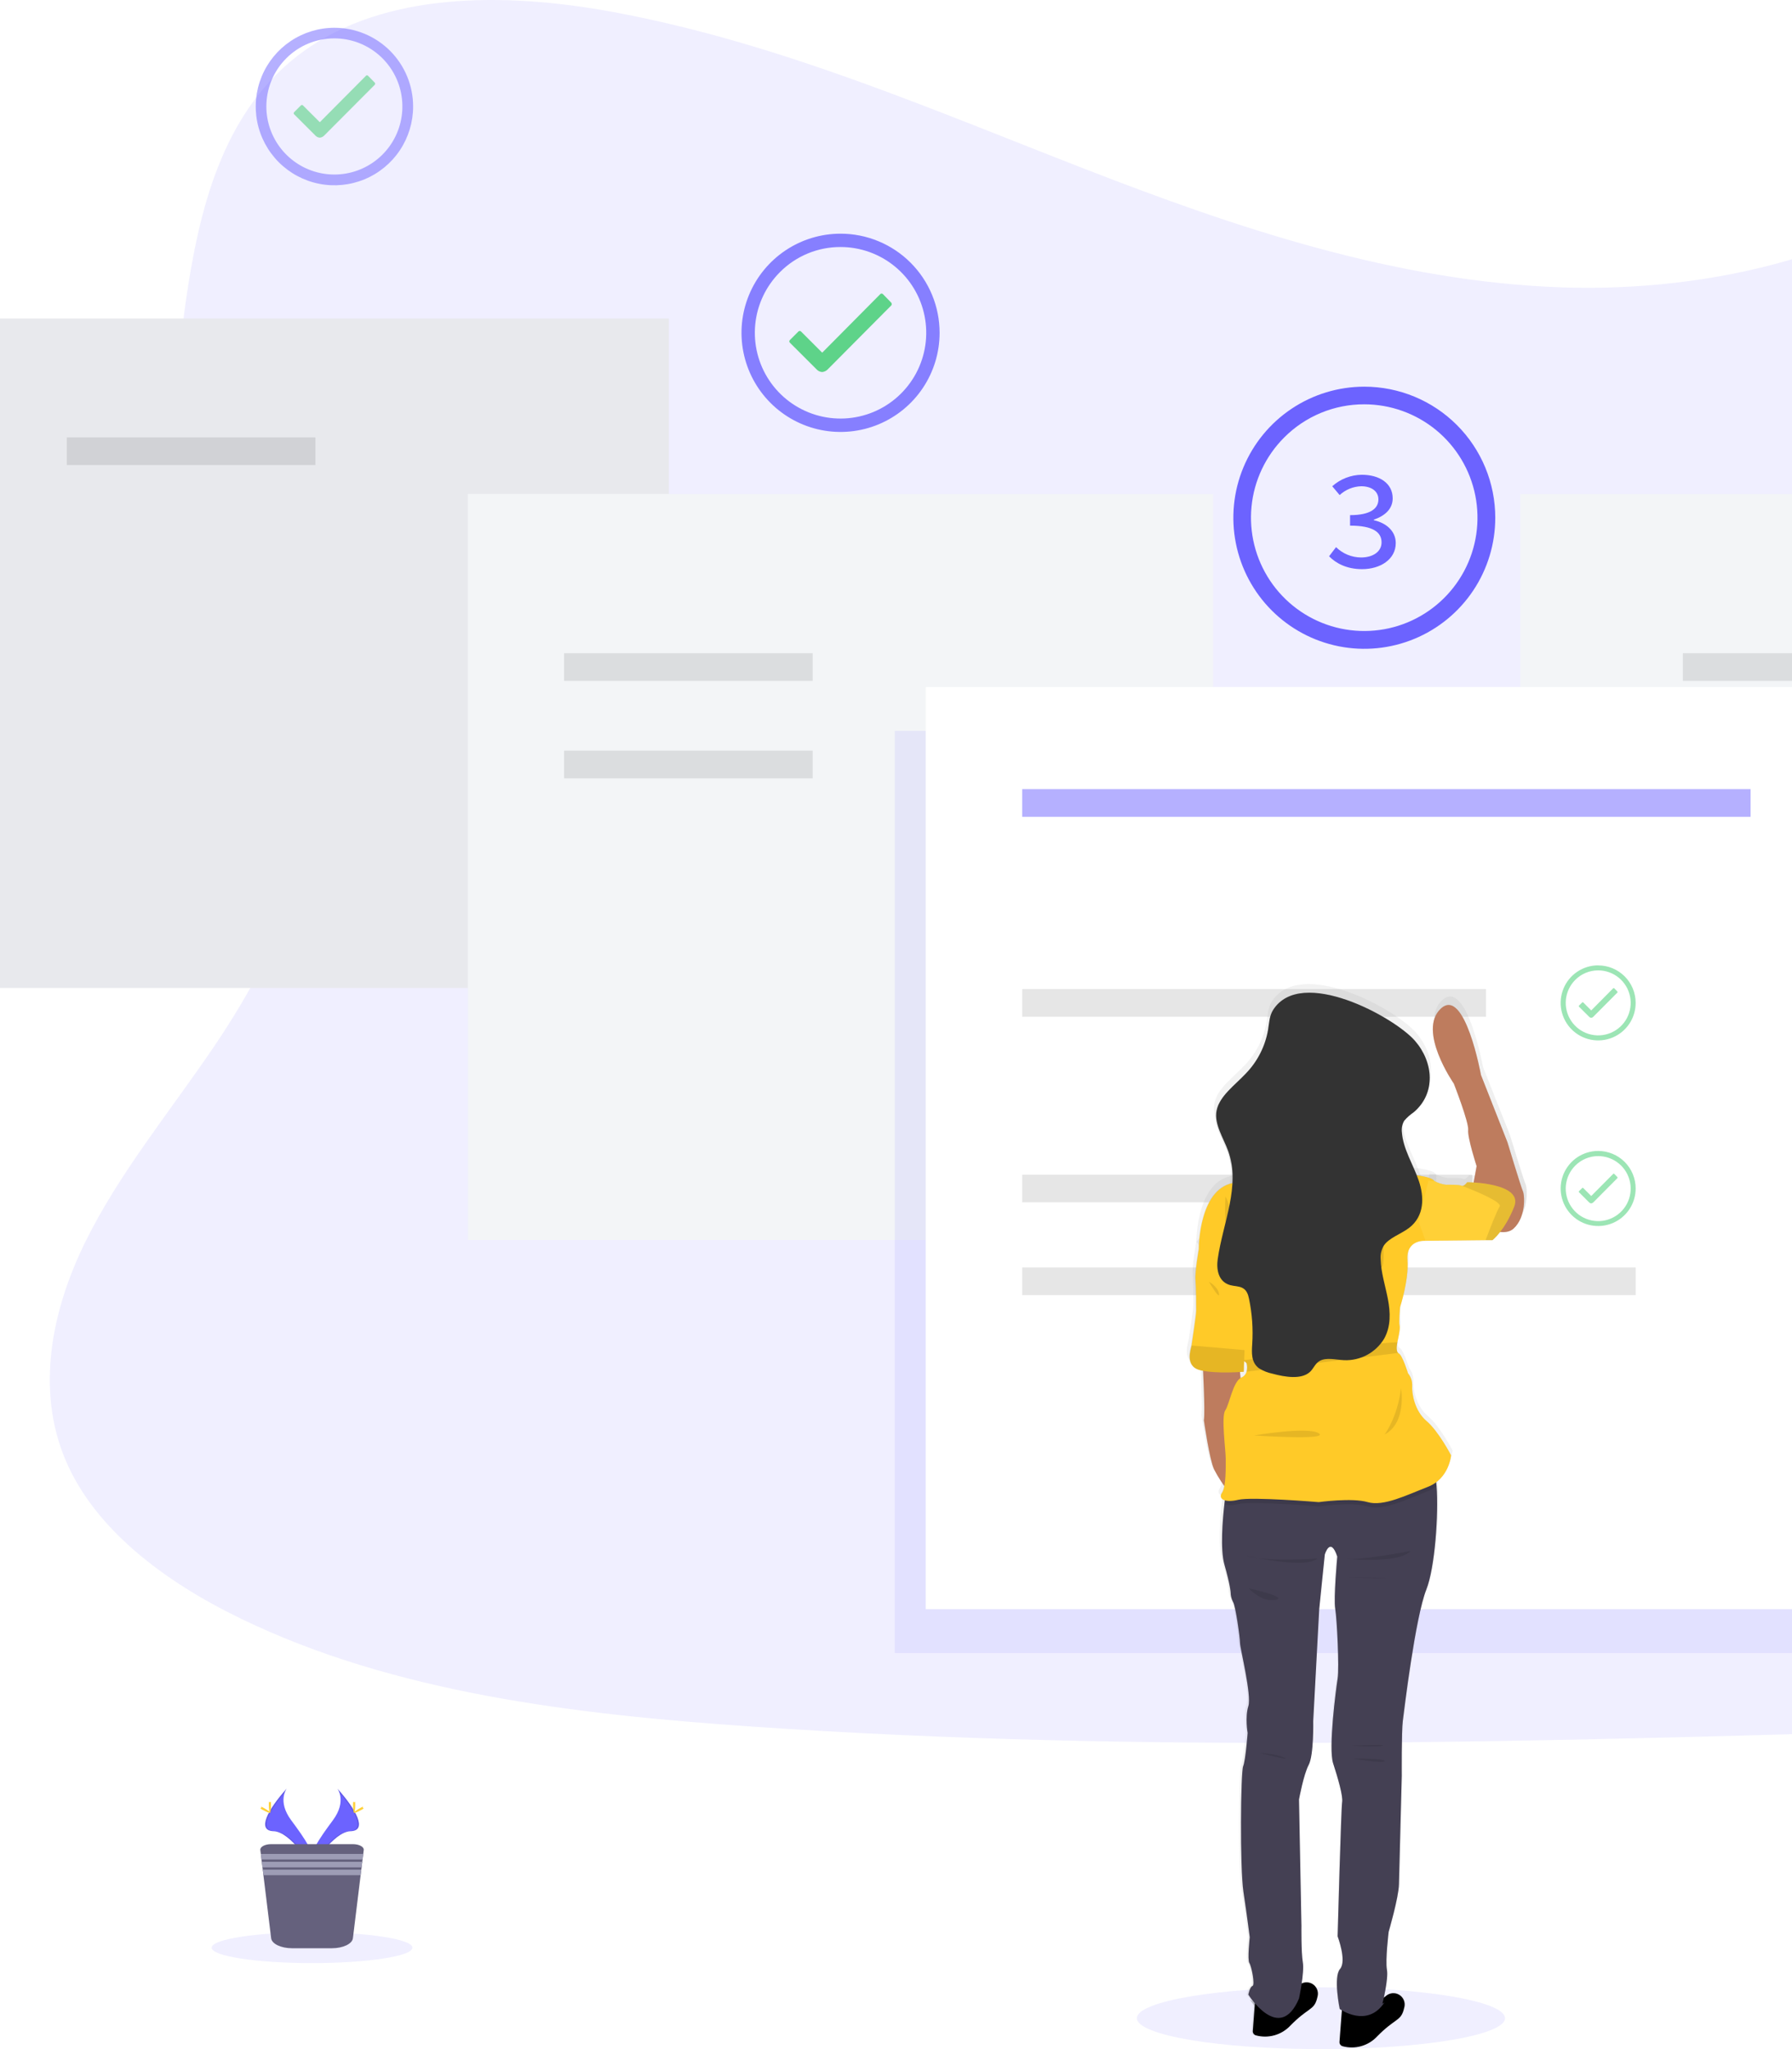 <svg width="546" height="624" viewBox="0 0 546 624" fill="none" xmlns="http://www.w3.org/2000/svg">
<path opacity="0.1" d="M475.796 87.509C424.971 85.749 376.564 69.332 330.341 51.374C284.118 33.417 238.334 13.496 188.726 4.014C156.819 -2.113 120.325 -2.977 94.622 14.14C69.893 30.605 61.883 59.057 57.587 85.404C54.351 105.246 52.451 126.134 61.309 144.712C67.466 157.61 78.382 168.451 85.936 180.8C112.221 223.792 93.64 276.8 65.165 318.771C51.815 338.457 36.305 357.263 25.994 378.197C15.683 399.132 10.916 423.169 19.939 444.552C28.876 465.761 50.181 481.661 73.262 492.854C120.137 515.596 175.352 522.1 229.232 525.792C348.466 533.946 468.328 530.419 587.876 526.876C632.12 525.572 676.553 524.245 720.075 517.403C744.247 513.601 769.196 507.568 786.748 493.004C809.019 474.52 814.54 443.224 799.611 420.043C774.575 381.167 705.374 371.512 687.854 329.793C678.226 306.823 688.113 281.246 702.115 259.95C732.145 214.256 782.476 174.17 785.122 121.947C786.944 86.079 762.749 50.157 725.337 33.181C686.126 15.389 631.743 17.628 602.828 47.069C573.026 77.399 520.661 89.072 475.796 87.509Z" fill="#6C63FF"/>
<path d="M203.796 96.998H0V300.853H203.796V96.998Z" fill="#E8E9ED"/>
<path opacity="0.5" d="M114.176 25.161L112.142 23.079C112.102 23.034 112.052 22.998 111.997 22.973C111.941 22.949 111.881 22.937 111.82 22.938C111.76 22.936 111.699 22.948 111.643 22.972C111.588 22.996 111.538 23.033 111.498 23.079L97.441 37.219L92.321 32.105C92.28 32.061 92.23 32.025 92.175 32.001C92.119 31.977 92.06 31.965 91.999 31.965C91.939 31.965 91.879 31.977 91.824 32.001C91.768 32.025 91.718 32.061 91.677 32.105L89.627 34.155C89.583 34.198 89.547 34.249 89.523 34.306C89.499 34.362 89.486 34.423 89.486 34.485C89.486 34.547 89.499 34.608 89.523 34.665C89.547 34.721 89.583 34.773 89.627 34.815L96.083 41.264C96.429 41.648 96.91 41.884 97.426 41.924C97.935 41.88 98.411 41.654 98.769 41.288L114.184 25.821C114.265 25.73 114.31 25.612 114.31 25.491C114.31 25.369 114.265 25.252 114.184 25.161H114.176Z" fill="#3ACC6C"/>
<path opacity="0.5" d="M101.894 11.689C106.688 11.692 111.333 13.358 115.037 16.402C118.741 19.447 121.275 23.682 122.208 28.386C123.14 33.089 122.414 37.971 120.152 42.199C117.89 46.428 114.233 49.741 109.804 51.574C105.374 53.408 100.446 53.648 95.858 52.255C91.271 50.862 87.308 47.921 84.646 43.934C81.983 39.946 80.785 35.158 81.255 30.386C81.725 25.614 83.835 21.152 87.225 17.761C89.147 15.829 91.433 14.298 93.951 13.256C96.469 12.213 99.169 11.681 101.894 11.689ZM101.894 8.46C97.152 8.46 92.516 9.867 88.573 12.502C84.63 15.138 81.557 18.884 79.743 23.267C77.928 27.649 77.454 32.472 78.38 37.124C79.305 41.777 81.59 46.05 84.944 49.404C88.297 52.757 92.57 55.041 97.222 55.965C101.873 56.89 106.694 56.414 111.075 54.597C115.455 52.781 119.199 49.706 121.833 45.761C124.466 41.816 125.871 37.178 125.87 32.435C125.871 29.285 125.251 26.167 124.047 23.257C122.842 20.347 121.076 17.704 118.849 15.477C116.623 13.251 113.979 11.485 111.07 10.281C108.16 9.077 105.043 8.458 101.894 8.46Z" fill="#6C63FF"/>
<path opacity="0.8" d="M271.576 92.191L269.016 89.567C268.965 89.512 268.903 89.468 268.834 89.438C268.765 89.408 268.691 89.393 268.616 89.394C268.539 89.391 268.463 89.405 268.392 89.435C268.321 89.465 268.258 89.51 268.207 89.567L250.514 107.399L244.067 100.957C244.015 100.903 243.953 100.859 243.884 100.83C243.815 100.8 243.741 100.784 243.666 100.785C243.59 100.784 243.515 100.8 243.444 100.829C243.374 100.859 243.311 100.903 243.258 100.957L240.674 103.542C240.618 103.595 240.573 103.659 240.542 103.73C240.512 103.8 240.496 103.877 240.496 103.954C240.496 104.031 240.512 104.108 240.542 104.179C240.573 104.25 240.618 104.314 240.674 104.367L248.794 112.473C249.233 112.956 249.84 113.251 250.491 113.298C251.126 113.244 251.722 112.965 252.171 112.513L271.568 93C271.659 92.889 271.708 92.75 271.708 92.607C271.708 92.464 271.659 92.325 271.568 92.214L271.576 92.191Z" fill="#3ACC6C"/>
<path opacity="0.8" d="M256.106 75.223C262.146 75.224 268 77.321 272.669 81.155C277.337 84.989 280.533 90.324 281.71 96.251C282.888 102.177 281.975 108.329 279.127 113.657C276.278 118.986 271.671 123.162 266.09 125.474C260.509 127.786 254.299 128.091 248.519 126.336C242.738 124.582 237.745 120.877 234.389 115.853C231.033 110.829 229.522 104.796 230.114 98.783C230.706 92.769 233.364 87.147 237.635 82.874C240.054 80.439 242.932 78.509 246.103 77.195C249.274 75.882 252.674 75.212 256.106 75.223ZM256.106 71.162C250.137 71.162 244.302 72.932 239.339 76.249C234.376 79.567 230.508 84.281 228.223 89.798C225.939 95.314 225.341 101.384 226.506 107.24C227.67 113.095 230.545 118.474 234.765 122.696C238.986 126.918 244.364 129.793 250.218 130.958C256.072 132.123 262.14 131.525 267.655 129.24C273.169 126.956 277.883 123.086 281.199 118.122C284.515 113.157 286.285 107.321 286.285 101.35C286.286 97.385 285.506 93.459 283.99 89.796C282.474 86.133 280.251 82.805 277.448 80.001C274.645 77.198 271.318 74.974 267.656 73.458C263.994 71.941 260.069 71.161 256.106 71.162Z" fill="#6C63FF"/>
<path d="M415.689 123.125C423.671 123.131 431.404 125.904 437.572 130.973C443.739 136.042 447.959 143.093 449.512 150.925C451.066 158.757 449.856 166.885 446.091 173.925C442.325 180.966 436.236 186.482 428.86 189.535C421.484 192.588 413.279 192.989 405.641 190.67C398.003 188.35 391.405 183.453 386.971 176.814C382.538 170.174 380.542 162.202 381.325 154.256C382.108 146.31 385.621 138.881 391.265 133.235C394.465 130.018 398.272 127.467 402.464 125.732C406.656 123.997 411.151 123.111 415.689 123.125ZM415.689 117.752C407.797 117.752 400.082 120.093 393.52 124.479C386.959 128.865 381.844 135.098 378.824 142.391C375.804 149.684 375.014 157.71 376.554 165.452C378.093 173.194 381.893 180.306 387.474 185.888C393.054 191.47 400.164 195.272 407.904 196.812C415.644 198.352 423.667 197.561 430.958 194.54C438.249 191.519 444.481 186.404 448.866 179.84C453.25 173.276 455.59 165.559 455.59 157.665C455.591 152.424 454.56 147.233 452.555 142.39C450.55 137.547 447.611 133.147 443.906 129.44C440.2 125.734 435.801 122.794 430.959 120.788C426.118 118.783 420.929 117.751 415.689 117.752Z" fill="#6C63FF"/>
<path d="M369.661 150.431H142.55V377.608H369.661V150.431Z" fill="#F3F5F7"/>
<path d="M690.343 150.431H463.231V377.608H690.343V150.431Z" fill="#F3F5F7"/>
<path opacity="0.1" d="M96.114 133.188H20.363V141.609H96.114V133.188Z" fill="black"/>
<path opacity="0.1" d="M247.616 198.922H171.865V207.343H247.616V198.922Z" fill="black"/>
<path opacity="0.1" d="M356.68 272.943H311.454V281.364H356.68V272.943Z" fill="black"/>
<path opacity="0.1" d="M378.426 329.455H311.454V337.876H378.426V329.455Z" fill="black"/>
<path opacity="0.1" d="M247.616 228.599H171.865V237.02H247.616V228.599Z" fill="black"/>
<path opacity="0.1" d="M588.496 198.922H512.745V207.343H588.496V198.922Z" fill="black"/>
<path opacity="0.1" d="M588.496 228.599H512.745V237.02H588.496V228.599Z" fill="black"/>
<path d="M404.953 169.401L407.074 166.62C409.114 168.62 411.851 169.747 414.707 169.763C418.288 169.763 420.942 168.011 420.942 165.175C420.942 162.096 418.398 160.069 411.346 160.069V156.872C417.628 156.872 419.984 154.806 419.984 152.08C419.984 149.614 417.872 148.074 414.738 148.074C412.297 148.146 409.965 149.1 408.173 150.76L405.919 148.074C408.395 145.859 411.59 144.618 414.911 144.578C420.338 144.578 424.335 147.186 424.335 151.758C424.335 154.979 421.979 157.084 418.586 158.247V158.419C422.222 159.205 425.269 161.617 425.269 165.379C425.269 170.344 420.557 173.321 414.997 173.321C410.27 173.313 407.027 171.514 404.953 169.401Z" fill="#6C63FF"/>
<path opacity="0.1" d="M553.369 222.559H272.628V503.381H553.369V222.559Z" fill="#6C63FF"/>
<path d="M562.793 209.204H282.052V490.026H562.793V209.204Z" fill="white"/>
<path opacity="0.5" d="M533.383 240.312H311.454V248.733H533.383V240.312Z" fill="#6C63FF"/>
<path opacity="0.1" d="M452.771 301.199H311.454V309.62H452.771V301.199Z" fill="black"/>
<path opacity="0.1" d="M448.57 357.718H311.454V366.139H448.57V357.718Z" fill="black"/>
<path opacity="0.1" d="M498.366 385.974H311.454V394.395H498.366V385.974Z" fill="black"/>
<path opacity="0.5" d="M492.798 301.945L491.832 300.947C491.79 300.908 491.734 300.885 491.675 300.885C491.619 300.885 491.566 300.908 491.526 300.947L484.827 307.703L482.385 305.26C482.341 305.222 482.286 305.199 482.228 305.197C482.172 305.199 482.119 305.222 482.079 305.26L481.097 306.242C481.076 306.262 481.06 306.287 481.048 306.314C481.037 306.341 481.031 306.37 481.031 306.399C481.031 306.428 481.037 306.457 481.048 306.484C481.06 306.511 481.076 306.536 481.097 306.556L484.175 309.628C484.343 309.81 484.573 309.922 484.819 309.942C485.062 309.921 485.288 309.812 485.456 309.635L492.798 302.259C492.834 302.215 492.853 302.159 492.853 302.102C492.853 302.045 492.834 301.99 492.798 301.945Z" fill="#3ACC6C"/>
<path opacity="0.5" d="M486.948 295.504C489.237 295.502 491.456 296.295 493.227 297.747C494.998 299.198 496.211 301.219 496.658 303.465C497.106 305.711 496.762 308.043 495.683 310.064C494.605 312.084 492.859 313.667 490.744 314.545C488.629 315.422 486.276 315.538 484.085 314.874C481.893 314.209 480 312.806 478.728 310.902C477.456 308.998 476.883 306.711 477.107 304.432C477.332 302.153 478.339 300.022 479.958 298.402C480.874 297.481 481.963 296.75 483.163 296.252C484.362 295.755 485.649 295.5 486.948 295.504ZM486.948 293.972C484.687 293.97 482.477 294.64 480.597 295.895C478.716 297.15 477.251 298.935 476.385 301.024C475.519 303.113 475.292 305.412 475.733 307.629C476.173 309.847 477.262 311.885 478.86 313.483C480.459 315.082 482.495 316.171 484.712 316.612C486.93 317.053 489.228 316.826 491.316 315.96C493.404 315.093 495.189 313.627 496.444 311.747C497.699 309.866 498.368 307.655 498.366 305.394C498.362 302.367 497.157 299.466 495.016 297.327C492.875 295.189 489.973 293.988 486.948 293.988V293.972Z" fill="#3ACC6C"/>
<path opacity="0.5" d="M492.798 358.457L491.832 357.467C491.812 357.446 491.788 357.429 491.761 357.418C491.733 357.408 491.704 357.403 491.675 357.404C491.647 357.403 491.619 357.408 491.594 357.419C491.568 357.429 491.545 357.446 491.526 357.467L484.827 364.215L482.385 361.779C482.365 361.758 482.341 361.74 482.314 361.728C482.287 361.716 482.258 361.709 482.228 361.709C482.199 361.71 482.172 361.716 482.146 361.728C482.12 361.741 482.097 361.758 482.079 361.779L481.097 362.754C481.076 362.774 481.06 362.798 481.048 362.825C481.037 362.852 481.031 362.881 481.031 362.911C481.031 362.94 481.037 362.969 481.048 362.996C481.06 363.023 481.076 363.047 481.097 363.068L484.175 366.147C484.343 366.329 484.573 366.441 484.819 366.461C485.061 366.437 485.286 366.329 485.456 366.155L492.798 358.771C492.834 358.726 492.853 358.671 492.853 358.614C492.853 358.557 492.834 358.501 492.798 358.457Z" fill="#3ACC6C"/>
<path opacity="0.5" d="M486.948 352.062C489.237 352.061 491.456 352.853 493.227 354.305C494.998 355.757 496.211 357.778 496.658 360.024C497.106 362.27 496.762 364.602 495.683 366.622C494.605 368.642 492.859 370.226 490.744 371.103C488.629 371.98 486.276 372.097 484.085 371.432C481.893 370.768 480 369.364 478.728 367.46C477.456 365.556 476.883 363.27 477.107 360.99C477.332 358.711 478.339 356.58 479.958 354.961C480.874 354.039 481.963 353.309 483.163 352.811C484.362 352.314 485.649 352.059 486.948 352.062ZM486.948 350.491C484.687 350.49 482.477 351.159 480.597 352.414C478.717 353.669 477.252 355.453 476.385 357.542C475.519 359.63 475.292 361.928 475.732 364.146C476.172 366.364 477.26 368.401 478.857 370C480.455 371.599 482.491 372.689 484.708 373.13C486.924 373.572 489.222 373.346 491.311 372.481C493.399 371.616 495.184 370.151 496.44 368.272C497.696 366.392 498.366 364.182 498.366 361.921C498.367 360.42 498.072 358.934 497.499 357.548C496.926 356.161 496.085 354.901 495.024 353.839C493.964 352.778 492.705 351.936 491.319 351.362C489.933 350.787 488.448 350.491 486.948 350.491Z" fill="#3ACC6C"/>
<path opacity="0.1" d="M402.48 624C433.451 624 458.559 619.787 458.559 614.589C458.559 609.392 433.451 605.179 402.48 605.179C371.508 605.179 346.401 609.392 346.401 614.589C346.401 619.787 371.508 624 402.48 624Z" fill="#6C63FF"/>
<path d="M102.805 544.668C102.805 544.668 105.726 548.494 101.454 554.276C97.182 560.057 93.648 564.927 95.078 568.533C95.078 568.533 101.525 557.803 106.779 557.653C112.032 557.504 108.577 551.126 102.805 544.668Z" fill="#6C63FF"/>
<path opacity="0.1" d="M102.805 544.668C103.059 545.039 103.26 545.444 103.402 545.87C108.522 551.895 111.255 557.512 106.331 557.653C101.745 557.787 96.24 565.988 94.921 568.062C94.962 568.222 95.015 568.38 95.078 568.533C95.078 568.533 101.525 557.803 106.779 557.653C112.032 557.504 108.577 551.126 102.805 544.668Z" fill="black"/>
<path d="M108.239 549.547C108.239 550.898 108.09 551.99 107.902 551.99C107.713 551.99 107.564 550.898 107.564 549.547C107.564 548.196 107.752 548.832 107.941 548.832C108.129 548.832 108.239 548.203 108.239 549.547Z" fill="#FFD037"/>
<path d="M110.108 551.157C108.923 551.801 107.894 552.194 107.807 552.029C107.721 551.864 108.593 551.243 109.786 550.56C110.98 549.877 110.501 550.387 110.572 550.56C110.642 550.733 111.286 550.513 110.108 551.157Z" fill="#FFD037"/>
<path d="M87.35 544.668C87.35 544.668 84.421 548.494 88.701 554.276C92.981 560.057 96.499 564.927 95.078 568.533C95.078 568.533 88.622 557.803 83.376 557.653C78.131 557.504 81.57 551.126 87.35 544.668Z" fill="#6C63FF"/>
<path opacity="0.1" d="M87.35 544.668C87.096 545.039 86.895 545.444 86.753 545.87C81.625 551.895 78.9 557.512 83.824 557.653C88.41 557.787 93.915 565.988 95.235 568.062C95.188 568.219 95.14 568.376 95.078 568.533C95.078 568.533 88.622 557.803 83.376 557.653C78.131 557.504 81.57 551.126 87.35 544.668Z" fill="black"/>
<path d="M81.908 549.547C81.908 550.898 82.057 551.99 82.246 551.99C82.434 551.99 82.583 550.898 82.583 549.547C82.583 548.196 82.395 548.832 82.206 548.832C82.018 548.832 81.908 548.203 81.908 549.547Z" fill="#FFD037"/>
<path d="M80.047 551.157C81.225 551.801 82.254 552.194 82.348 552.029C82.442 551.864 81.562 551.243 80.369 550.56C79.175 549.877 79.654 550.387 79.583 550.56C79.513 550.733 78.861 550.513 80.047 551.157Z" fill="#FFD037"/>
<path opacity="0.1" d="M95.078 597.81C111.971 597.81 125.665 595.707 125.665 593.113C125.665 590.518 111.971 588.415 95.078 588.415C78.184 588.415 64.49 590.518 64.49 593.113C64.49 595.707 78.184 597.81 95.078 597.81Z" fill="#6C63FF"/>
<path d="M110.823 563.372L110.674 564.574L110.47 566.255L110.383 566.962L110.179 568.651L110.093 569.358L109.881 571.039L107.525 590.238C107.321 591.95 104.517 593.286 101.14 593.286H88.991C85.615 593.286 82.819 591.95 82.615 590.238L80.259 571.039L80.055 569.358L79.968 568.651L79.764 566.962L79.678 566.255L79.473 564.574L79.316 563.372C79.199 562.406 80.714 561.589 82.623 561.589H107.501C109.425 561.589 110.941 562.406 110.823 563.372Z" fill="#65617D"/>
<path d="M110.674 564.566L110.47 566.255H79.686L79.473 564.566H110.674Z" fill="#9D9CB5"/>
<path d="M110.383 566.962L110.179 568.651H79.976L79.772 566.962H110.383Z" fill="#9D9CB5"/>
<path d="M110.093 569.35L109.881 571.039H80.267L80.062 569.35H110.093Z" fill="#9D9CB5"/>
<path opacity="0.1" d="M463.993 362.754C463.467 361.677 459.281 347.828 459.281 347.828L451.216 327.349C451.216 327.349 446.323 300.398 439.02 307.122C431.717 313.846 442.947 329.981 442.947 329.981C442.947 329.981 447.556 341.764 447.321 344.121C447.085 346.477 449.889 355.118 449.889 355.118L448.978 360.083C447.792 360.004 447.022 360.004 447.022 360.004C447.022 360.004 446.3 361.041 445.609 361.112C445.492 361.128 445.372 361.112 445.263 361.065C444.478 360.711 441.879 360.782 440.551 360.782C439.319 360.616 438.125 360.233 437.025 359.651C436.57 358.74 433.994 358.198 431.709 357.891C429.973 353.571 427.531 349.368 427.193 344.859C427.027 343.632 427.27 342.384 427.884 341.308C428.037 341.078 428.21 340.862 428.403 340.664C429.039 340.02 429.816 339.455 430.523 338.858C430.876 338.559 431.198 338.253 431.505 337.939C437.497 332.126 436.546 323.123 431.112 316.894C424.83 309.691 396.496 294.192 387.92 307.468C386.726 309.321 386.687 311.466 386.349 313.524C385.495 318.558 383.134 323.214 379.58 326.878C376.737 329.902 373.007 332.691 371.373 336.116L371.318 335.99C370.929 336.733 370.644 337.526 370.47 338.347C369.646 342.518 372.457 346.532 373.934 350.594C374.436 351.973 374.799 353.399 375.017 354.851L375.112 353.956C375.473 356.03 375.597 358.138 375.481 360.24C365.193 362.345 365.185 380.083 365.185 380.083C365.185 380.083 363.921 387.152 364.133 389.674C364.345 392.196 364.345 397.71 364.345 399.053C364.345 400.397 363.073 408.645 362.931 409.635C362.751 410.726 360.819 415.958 365.484 417.136C365.806 417.223 366.151 417.294 366.505 417.356C366.701 421.59 367.07 430.475 366.748 432.439C366.748 432.439 368.444 444.363 369.85 447.364C370.753 449.138 371.804 450.833 372.991 452.431C372.892 453.155 372.649 453.852 372.277 454.481C371.562 455.526 371.931 456.382 373.133 456.751C373.096 457.113 373.049 457.521 372.991 457.977C372.481 462.58 371.711 471.716 372.991 476.35C374.79 482.697 374.892 484.811 374.892 484.811C374.891 485.843 375.144 486.861 375.63 487.772C376.415 488.833 377.75 498.667 377.75 500.254C377.75 501.841 381.347 516.122 380.287 519.508C379.227 522.893 380.075 527.654 380.075 527.654C380.075 527.654 379.439 536.012 378.7 537.811C377.962 539.61 377.64 568.596 378.802 576.106C379.965 583.616 380.711 589.861 380.711 589.861C380.711 589.861 379.925 596.734 380.601 597.716C381.276 598.698 382.399 604.385 381.551 604.699C380.703 605.014 380.287 607.347 380.287 607.347C380.734 608.029 381.216 608.687 381.732 609.318C381.404 609.203 381.084 609.067 380.774 608.91C381.111 609.389 381.614 610.049 382.226 610.772L381.653 618.376C381.628 618.673 381.709 618.971 381.882 619.215C382.054 619.459 382.307 619.635 382.596 619.711C384.452 620.22 386.412 620.212 388.264 619.688C390.116 619.163 391.789 618.141 393.103 616.734C398.388 611.337 400.171 612.083 401.145 608.8C401.239 608.446 401.333 608.109 401.404 607.779C401.549 607.146 401.512 606.485 401.297 605.872C401.083 605.26 400.698 604.72 400.189 604.317C399.68 603.914 399.068 603.664 398.422 603.595C397.777 603.527 397.125 603.643 396.543 603.93C396.88 601.573 397.147 598.989 396.888 597.504C396.362 594.44 396.464 586.396 396.464 586.396L395.726 547.905C395.726 547.905 397.1 540.293 398.687 537.332C400.273 534.37 400.061 523.977 400.061 523.977L401.859 489.909L403.65 473.412C403.65 473.412 405.338 467.702 407.451 474.049C407.451 474.049 406.288 486.845 406.822 489.917C407.356 492.988 408.087 507.898 407.561 511.181C407.034 514.465 404.702 532.446 406.186 536.994C407.67 541.542 409.249 547.041 408.935 548.84C408.621 550.639 407.561 589.688 407.561 589.688C407.561 589.688 410.411 597.198 408.299 599.633C406.186 602.068 408.197 611.801 408.197 611.801C408.197 611.801 408.448 611.981 408.888 612.241L408.825 613.026L408.165 621.777C408.142 622.075 408.224 622.371 408.396 622.615C408.568 622.859 408.82 623.035 409.108 623.112C410.964 623.62 412.924 623.611 414.775 623.086C416.627 622.562 418.301 621.541 419.615 620.135C424.9 614.739 426.683 615.477 427.657 612.201C427.751 611.848 427.845 611.502 427.924 611.172C428.083 610.472 428.02 609.739 427.742 609.077C427.464 608.414 426.986 607.855 426.374 607.479C425.763 607.102 425.049 606.926 424.332 606.975C423.616 607.025 422.933 607.298 422.379 607.755C422.344 607.793 422.304 607.828 422.262 607.857C422.128 607.975 421.987 608.077 421.845 608.179L421.641 608.313C422.167 605.893 422.937 601.769 422.576 599.821C422.05 596.962 423.102 588.289 423.102 588.289C423.102 588.289 426.172 577.92 426.243 573.796C426.314 569.672 427.091 540.804 427.091 540.804C427.091 540.804 426.989 527.371 427.413 524.095C427.837 520.82 431.214 492.462 434.599 484.033C437.198 477.544 438.36 461.009 437.669 452.611C437.63 452.187 437.591 451.826 437.552 451.417C441.69 448.307 442.13 443.185 442.13 443.185C442.13 443.185 438.321 435.848 434.654 432.745C430.986 429.642 430.138 424.285 430.28 422.023C430.344 420.642 429.894 419.287 429.015 418.22C429.015 418.22 427.319 412.722 426.188 412.156C426.095 412.11 426.013 412.046 425.945 411.968C425.159 411.135 425.764 408.77 425.764 408.77V408.7C425.89 408.15 426.714 404.599 426.447 403.688C426.18 402.777 426.589 398.048 426.589 398.048C426.589 398.048 429.274 390.012 428.85 383.665C428.426 377.318 434.348 377.875 434.348 377.875L452.637 377.687H454.718C455.596 376.938 456.386 376.092 457.074 375.165C457.78 375.298 458.506 375.278 459.203 375.107C459.901 374.937 460.554 374.619 461.119 374.175C464.998 370.625 464.519 363.846 463.993 362.754ZM378.936 417.741L379.069 414.521L379.784 415.133C380.002 415.978 380.002 416.865 379.784 417.71C379.673 418.107 379.475 418.474 379.203 418.784C378.931 419.094 378.593 419.339 378.213 419.501C378.123 419.546 378.036 419.598 377.954 419.658L377.774 417.82C378.52 417.773 378.936 417.733 378.936 417.733V417.741Z" fill="black"/>
<path d="M447.549 368.999C447.549 368.999 457.962 375.699 461.904 372.141C465.846 368.582 465.359 361.717 464.825 360.633C464.291 359.549 460.051 345.605 460.051 345.605L451.86 324.961C451.86 324.961 446.881 297.79 439.452 304.537C432.023 311.285 443.457 327.577 443.457 327.577C443.457 327.577 448.169 339.462 447.902 341.843C447.635 344.223 450.509 352.942 450.509 352.942L447.549 368.999Z" fill="url(#paint0_linear)"/>
<path d="M428.128 611.078C428.049 611.416 427.963 611.761 427.853 612.115C426.887 615.422 425.057 614.676 419.686 620.112C418.344 621.533 416.642 622.563 414.761 623.091C412.88 623.62 410.891 623.627 409.006 623.112C408.714 623.036 408.458 622.86 408.283 622.614C408.108 622.369 408.025 622.07 408.047 621.769L408.723 612.947L409.045 608.698C409.045 608.698 417.597 611.101 421.955 608.061C422.097 607.959 422.238 607.857 422.372 607.739L422.497 607.637C423.058 607.178 423.748 606.904 424.471 606.854C425.194 606.804 425.915 606.98 426.533 607.358C427.152 607.736 427.638 608.297 427.923 608.964C428.209 609.63 428.281 610.369 428.128 611.078Z" fill="url(#paint1_linear)"/>
<path d="M401.294 607.747C401.223 608.085 401.129 608.431 401.027 608.784C400.061 612.091 398.231 611.345 392.86 616.781C391.517 618.201 389.815 619.23 387.935 619.76C386.054 620.29 384.065 620.3 382.179 619.79C381.885 619.714 381.628 619.537 381.452 619.29C381.277 619.042 381.195 618.741 381.221 618.438L381.889 609.617L382.219 605.367C382.219 605.367 390.771 607.771 395.121 604.731C395.27 604.629 395.404 604.527 395.545 604.409L395.671 604.307C396.231 603.845 396.921 603.57 397.644 603.519C398.368 603.468 399.089 603.644 399.708 604.023C400.327 604.402 400.812 604.964 401.096 605.631C401.381 606.299 401.45 607.039 401.294 607.747Z" fill="url(#paint2_linear)"/>
<g opacity="0.1">
<path opacity="0.1" d="M392.435 609.075L392.789 613.654C387.873 618.525 382.03 611.298 380.302 608.894C384.802 611.204 392.435 609.075 392.435 609.075Z" fill="url(#paint3_linear)"/>
</g>
<g opacity="0.1">
<path opacity="0.1" d="M421.296 610.936L421.947 610.512C417.455 617.284 410.796 614.157 408.723 612.947L409.045 608.698C409.045 608.698 417.597 611.101 421.955 608.061C421.61 609.719 421.296 610.936 421.296 610.936Z" fill="url(#paint4_linear)"/>
</g>
<path d="M434.952 482.847C431.513 491.378 428.073 519.963 427.641 523.27C427.209 526.578 427.319 540.12 427.319 540.12L426.424 573.396C426.322 577.559 423.204 588.007 423.204 588.007C423.204 588.007 422.128 596.758 422.662 599.633C423.196 602.508 421.264 610.088 421.264 610.088L421.916 609.664C416.537 617.763 408.047 611.683 408.047 611.683C408.047 611.683 406.006 601.871 408.15 599.421C410.293 596.97 407.404 589.397 407.404 589.397C407.404 589.397 408.472 550.042 408.801 548.227C409.131 546.412 407.576 540.867 406.006 536.279C404.435 531.691 406.862 513.561 407.404 510.254C407.945 506.947 407.184 491.912 406.618 488.817C406.053 485.722 407.262 472.815 407.262 472.815C405.11 466.421 403.391 472.179 403.391 472.179L401.671 488.927L399.904 523.31C399.904 523.31 400.124 533.757 398.506 536.742C396.888 539.727 395.498 547.41 395.498 547.41L396.283 586.231C396.283 586.231 396.174 594.338 396.715 597.433C397.257 600.528 395.53 608.525 395.53 608.525C389.514 622.602 379.823 607.354 379.823 607.354C379.823 607.354 380.247 604.998 381.111 604.684C381.975 604.369 380.789 598.604 380.145 597.614C379.501 596.624 380.247 589.758 380.247 589.758C380.247 589.758 379.501 583.474 378.316 575.886C377.13 568.297 377.46 539.091 378.206 537.277C378.952 535.462 379.603 527.065 379.603 527.065C379.603 527.065 378.747 522.265 379.823 518.848C380.899 515.431 377.24 501.04 377.24 499.437C377.24 497.835 375.842 487.921 375.088 486.869C374.582 485.954 374.312 484.928 374.303 483.884C374.303 483.884 374.193 481.747 372.363 475.353C371.028 470.639 371.813 461.464 372.363 456.83C372.551 455.109 372.708 454.017 372.708 454.017C372.708 454.017 434.41 444.096 436.884 446.343C437.465 446.861 437.85 448.699 438.07 451.26C438.769 459.634 437.583 476.311 434.952 482.847Z" fill="url(#paint5_linear)"/>
<g opacity="0.1">
<path opacity="0.1" d="M411.621 530.804C411.911 530.804 418.688 531.377 421.225 530.875C423.762 530.372 411.621 530.804 411.621 530.804Z" fill="url(#paint6_linear)"/>
</g>
<g opacity="0.1">
<path opacity="0.1" d="M412.123 534.786C412.123 534.786 421.547 536.42 422.018 535.572C422.489 534.724 412.123 534.786 412.123 534.786Z" fill="url(#paint7_linear)"/>
</g>
<g opacity="0.1">
<path opacity="0.1" d="M383.389 533.082C383.389 533.082 388.258 533.294 390.912 534.504C393.566 535.713 383.389 533.082 383.389 533.082Z" fill="url(#paint8_linear)"/>
</g>
<path d="M365.688 413.484C365.688 413.484 366.473 428.346 366.049 430.97C366.049 430.97 367.769 442.989 369.19 446.044C370.473 448.482 371.985 450.791 373.706 452.941L377.931 423.436L376.949 413.334L365.688 413.484Z" fill="url(#paint9_linear)"/>
<path d="M410.121 345.786C419.263 345.786 426.675 338.432 426.675 329.36C426.675 320.289 419.263 312.935 410.121 312.935C400.978 312.935 393.566 320.289 393.566 329.36C393.566 338.432 400.978 345.786 410.121 345.786Z" fill="url(#paint10_linear)"/>
<path d="M401.522 337.043C401.522 337.043 396.362 347.066 391.203 351.764C386.043 356.461 422.159 361.787 423.015 361.787C423.871 361.787 416.568 340.46 417.856 337.899C419.144 335.338 401.522 337.043 401.522 337.043Z" fill="url(#paint11_linear)"/>
<g opacity="0.1">
<path opacity="0.1" d="M438.07 451.182C437.26 451.797 436.366 452.295 435.416 452.658C428.827 455.219 421.657 458.778 416.78 457.372C411.903 455.966 401.592 457.372 401.592 457.372C401.592 457.372 380.805 455.659 376.651 456.657C375.258 457.08 373.776 457.118 372.363 456.767C372.551 455.046 372.708 453.955 372.708 453.955C372.708 453.955 434.41 444.033 436.884 446.28C437.465 446.783 437.85 448.597 438.07 451.182Z" fill="url(#paint12_linear)"/>
</g>
<path d="M442.585 441.708C442.585 441.708 442.012 448.778 435.416 451.378C428.819 453.978 421.657 457.497 416.78 456.091C411.903 454.685 401.592 456.091 401.592 456.091C401.592 456.091 380.805 454.379 376.651 455.376C372.496 456.374 370.368 455.094 371.633 453.24C372.897 451.386 372.787 445.282 372.787 442.721C372.787 440.161 371.35 429.776 372.638 427.93C373.926 426.084 375.072 418.975 377.656 417.836C378.043 417.675 378.388 417.429 378.667 417.116C378.946 416.803 379.15 416.432 379.266 416.029C379.491 415.177 379.491 414.281 379.266 413.429C379.266 413.429 378.834 413.075 378.229 412.541C376.714 411.198 374.138 408.7 374.962 407.883C376.109 406.744 374.962 399.344 374.962 399.344C374.962 399.344 372.237 393.657 373.243 391.528C374.248 389.399 364.502 378.174 364.502 378.174C364.502 378.174 364.502 358.834 376.282 357.978C376.282 357.978 384.59 358.268 385.595 354.568C386.601 350.868 393.189 348.732 393.189 348.732L408.236 352.007C408.236 352.007 421.586 354.851 424.005 353.147C426.424 351.442 428.308 355.417 428.308 355.417C428.308 355.417 436.617 355.849 437.481 357.553C438.345 359.258 434.756 375.896 434.756 375.896C434.756 375.896 428.733 375.33 429.164 381.732C429.596 388.134 426.871 396.233 426.871 396.233C426.871 396.233 426.439 400.947 426.73 401.921C427.021 402.895 426.165 406.414 426.031 406.972V407.042C426.031 407.042 425.434 409.399 426.212 410.271C426.287 410.345 426.371 410.408 426.463 410.459C427.61 411.025 429.329 416.571 429.329 416.571C430.226 417.645 430.688 419.015 430.625 420.412C430.484 422.69 431.34 428.087 435.062 431.221C438.785 434.355 442.585 441.708 442.585 441.708Z" fill="url(#paint13_linear)"/>
<path d="M378.653 408.786V409.391L378.386 416.045C378.386 416.045 369.575 416.752 364.769 415.542C359.963 414.332 361.997 409.077 362.185 407.977C362.327 406.979 363.615 398.661 363.615 397.309C363.615 395.958 363.615 390.412 363.403 387.883C363.19 385.354 364.478 378.213 364.478 378.213L365.405 377.074L375.512 380.915L378.653 408.786Z" fill="url(#paint14_linear)"/>
<g opacity="0.1">
<path opacity="0.1" d="M378.638 409.407L378.371 416.06C378.371 416.06 369.559 416.767 364.753 415.558C359.947 414.348 361.981 409.093 362.17 407.993L378.638 409.407Z" fill="url(#paint15_linear)"/>
</g>
<g opacity="0.1">
<path opacity="0.1" d="M379.305 416.013C379.53 415.161 379.53 414.265 379.305 413.413C379.305 413.413 378.873 413.059 378.268 412.525C385.862 411.481 415.916 407.38 426.047 406.94V407.011C426.047 407.011 425.45 409.367 426.227 410.239L379.305 416.013Z" fill="url(#paint16_linear)"/>
</g>
<g opacity="0.1">
<path opacity="0.1" d="M427.107 421.19C427.107 421.19 428.968 431.645 422.018 435.33C422.018 435.33 425.96 430.121 427.107 421.19Z" fill="url(#paint17_linear)"/>
</g>
<g opacity="0.1">
<path opacity="0.1" d="M381.598 435.597C381.598 435.597 398.365 432.753 401.663 434.952C404.961 437.152 381.598 435.597 381.598 435.597Z" fill="url(#paint18_linear)"/>
</g>
<g opacity="0.1">
<path opacity="0.1" d="M421.296 370.821C421.296 370.821 418.72 381.339 420.652 383.759C422.584 386.178 421.296 370.821 421.296 370.821Z" fill="url(#paint19_linear)"/>
</g>
<g opacity="0.1">
<path opacity="0.1" d="M372.708 362.212C372.708 362.212 375.064 366.139 373.643 370.177C372.222 374.215 372.708 362.212 372.708 362.212Z" fill="url(#paint20_linear)"/>
</g>
<path d="M367.84 396.485C367.84 396.485 370.847 398.268 369.842 401.041C368.837 403.814 367.84 396.485 367.84 396.485Z" fill="url(#paint21_linear)"/>
<g opacity="0.1">
<path opacity="0.1" d="M367.525 388.378C367.525 388.378 370.321 389.878 370.667 392.078C371.012 394.277 367.525 388.378 367.525 388.378Z" fill="url(#paint22_linear)"/>
</g>
<g opacity="0.1">
<path opacity="0.1" d="M408.974 473.42C408.974 473.42 426.534 475.203 430.044 471.064C430.044 471.079 414.204 474.206 408.974 473.42Z" fill="url(#paint23_linear)"/>
</g>
<g opacity="0.1">
<path opacity="0.1" d="M378.661 472.43C378.661 472.43 397.509 476.837 401.231 473.35C401.231 473.35 385.038 474.559 378.661 472.43Z" fill="url(#paint24_linear)"/>
</g>
<g opacity="0.1">
<path opacity="0.1" d="M410.333 479.186C410.333 479.186 418.186 479.186 421.869 479.398C425.552 479.61 410.333 479.186 410.333 479.186Z" fill="url(#paint25_linear)"/>
</g>
<g opacity="0.1">
<path opacity="0.1" d="M379.949 482.525C379.949 482.525 383.821 486.861 388.187 486.083C392.553 485.305 379.949 482.525 379.949 482.525Z" fill="url(#paint26_linear)"/>
</g>
<path d="M387.551 304.93C386.334 306.8 386.294 308.96 385.98 311.034C385.115 316.13 382.715 320.842 379.101 324.537C375.661 328.166 370.942 331.45 370.054 335.88C369.214 340.091 372.072 344.136 373.572 348.229C377.499 359.03 372.002 370.35 370.392 381.496C369.952 384.576 370.486 388.511 374.318 389.533C375.512 389.855 376.878 389.815 377.947 390.318C379.391 391.002 379.831 392.423 380.098 393.704C381.055 398.28 381.385 402.966 381.08 407.631C380.907 410.255 380.719 413.264 383.208 415.063C384.478 415.846 385.876 416.399 387.339 416.696C391.265 417.749 396.346 418.59 398.993 416.131C400.108 415.102 400.563 413.641 401.906 412.824C403.98 411.606 406.924 412.431 409.54 412.557C412.011 412.663 414.465 412.105 416.649 410.942C418.832 409.779 420.664 408.053 421.955 405.942C424.068 402.164 423.887 397.859 423.102 393.79C422.317 389.721 420.966 385.699 420.864 381.583C420.742 380.141 421.065 378.696 421.79 377.443C423.361 374.992 427.107 373.877 429.643 371.944C434.402 368.331 434.355 362.408 432.659 357.451C430.963 352.494 427.822 347.758 427.437 342.636C427.268 341.397 427.516 340.136 428.144 339.054C428.975 338.026 429.948 337.122 431.033 336.367C437.983 330.546 437.167 320.979 431.418 314.435C425.042 307.153 396.229 291.521 387.551 304.93Z" fill="url(#paint27_linear)"/>
<g opacity="0.1">
<path opacity="0.1" d="M374.452 352.699C375.136 348.4 374.761 344 373.36 339.879C372.575 337.813 371.499 335.755 370.706 333.689C370.307 334.429 370.016 335.223 369.842 336.045C368.994 340.248 371.86 344.293 373.36 348.394C373.866 349.789 374.232 351.231 374.452 352.699Z" fill="url(#paint28_linear)"/>
<path opacity="0.1" d="M380.876 399.281C381.182 394.615 380.849 389.929 379.886 385.354C379.619 384.073 379.179 382.651 377.742 381.968C376.666 381.457 375.3 381.497 374.106 381.182C373.377 381.007 372.697 380.669 372.118 380.192C371.538 379.716 371.074 379.115 370.761 378.433C370.549 379.517 370.353 380.601 370.196 381.677C369.748 384.757 370.282 388.692 374.122 389.713C375.316 390.035 376.682 389.996 377.758 390.499C379.195 391.182 379.635 392.604 379.902 393.884C380.347 396.007 380.656 398.156 380.829 400.318C380.813 399.98 380.876 399.627 380.876 399.281Z" fill="url(#paint29_linear)"/>
<path opacity="0.1" d="M421.712 397.624C420.422 399.733 418.591 401.459 416.409 402.622C414.227 403.785 411.774 404.343 409.304 404.238C406.689 404.112 403.744 403.287 401.671 404.505C400.289 405.29 399.865 406.783 398.757 407.812C396.111 410.271 391.03 409.43 387.103 408.378C385.64 408.083 384.241 407.529 382.972 406.744C381.888 405.96 381.157 404.78 380.939 403.46C380.939 404.921 380.939 406.39 380.844 407.851C380.672 410.467 380.483 413.476 382.972 415.275C384.241 416.06 385.64 416.614 387.103 416.909C391.03 417.969 396.111 418.802 398.757 416.343C399.865 415.314 400.328 413.861 401.671 413.044C403.744 411.818 406.689 412.643 409.304 412.777C411.775 412.883 414.23 412.325 416.412 411.16C418.594 409.995 420.424 408.267 421.712 406.155C423.746 402.525 423.659 398.409 422.953 394.481C422.681 395.579 422.263 396.636 421.712 397.624Z" fill="url(#paint30_linear)"/>
<path opacity="0.1" d="M430.814 328.025C429.726 328.779 428.75 329.684 427.916 330.712C427.292 331.795 427.046 333.055 427.217 334.294C427.35 335.85 427.68 337.384 428.198 338.858C429 338.014 429.875 337.244 430.814 336.556C435.525 332.628 436.656 326.972 435.133 321.701C434.326 324.179 432.827 326.373 430.814 328.025Z" fill="url(#paint31_linear)"/>
<path opacity="0.1" d="M429.424 363.602C426.879 365.527 423.141 366.642 421.571 369.101C420.842 370.352 420.518 371.798 420.644 373.241C420.703 374.905 420.908 376.561 421.256 378.19C421.35 377.998 421.455 377.812 421.571 377.632C423.141 375.189 426.879 374.065 429.424 372.133C433.766 368.834 434.135 363.61 432.848 358.952C432.191 360.806 430.999 362.425 429.424 363.602Z" fill="url(#paint32_linear)"/>
</g>
<path d="M462.148 365.346C459.21 372.738 455.41 375.652 455.41 375.652H453.297L434.701 375.841L432.549 370.012L435.565 357.443L437.418 357.561C438.536 358.148 439.748 358.534 440.999 358.7C442.358 358.7 445.012 358.63 445.797 358.983C445.908 359.033 446.031 359.049 446.151 359.03C446.85 358.959 447.596 357.915 447.596 357.915C447.596 357.915 465.085 357.946 462.148 365.346Z" fill="url(#paint33_linear)"/>
<g opacity="0.1">
<path opacity="0.1" d="M462.147 365.346C459.21 372.738 455.409 375.652 455.409 375.652H453.297C454.396 372.722 456.721 366.705 457.632 365.322C458.543 363.94 450.713 360.735 446.159 358.967C446.857 358.897 447.604 357.852 447.604 357.852C447.604 357.852 465.084 357.946 462.147 365.346Z" fill="url(#paint34_linear)"/>
</g>
<path d="M446.999 371.072C446.999 371.072 457.208 377.718 461.134 374.167C465.061 370.617 464.535 363.83 464.009 362.754C463.482 361.677 459.297 347.828 459.297 347.828L451.232 327.349C451.232 327.349 446.339 300.398 439.036 307.122C431.732 313.846 442.962 329.981 442.962 329.981C442.962 329.981 447.572 341.764 447.337 344.121C447.101 346.477 449.905 355.118 449.905 355.118L446.999 371.072Z" fill="#BE7C5E"/>
<path d="M427.892 611.18C427.814 611.51 427.72 611.855 427.625 612.209C426.667 615.485 424.869 614.746 419.584 620.143C418.269 621.549 416.596 622.569 414.744 623.094C412.892 623.619 410.933 623.628 409.076 623.12C408.788 623.042 408.536 622.866 408.364 622.622C408.192 622.379 408.111 622.082 408.134 621.785L408.794 613.034L409.116 608.823C409.116 608.823 417.534 611.18 421.814 608.187C421.955 608.085 422.097 607.983 422.23 607.865C422.273 607.835 422.312 607.801 422.348 607.763C422.902 607.305 423.585 607.033 424.301 606.983C425.018 606.933 425.732 607.109 426.343 607.486C426.954 607.863 427.433 608.422 427.71 609.084C427.988 609.747 428.052 610.48 427.892 611.18Z" fill="black"/>
<path d="M401.467 607.881C401.396 608.211 401.302 608.549 401.207 608.902C400.249 612.186 398.451 611.439 393.166 616.836C391.852 618.243 390.179 619.265 388.327 619.79C386.475 620.314 384.515 620.322 382.658 619.813C382.37 619.737 382.117 619.561 381.944 619.317C381.772 619.073 381.691 618.776 381.716 618.478L382.376 609.727L382.698 605.516C382.698 605.516 391.116 607.873 395.396 604.88C395.54 604.783 395.679 604.678 395.812 604.566L395.93 604.456C396.485 604 397.168 603.73 397.883 603.682C398.599 603.634 399.312 603.811 399.922 604.188C400.533 604.566 401.01 605.125 401.286 605.787C401.563 606.449 401.626 607.181 401.467 607.881Z" fill="black"/>
<path opacity="0.1" d="M392.773 609.193L393.119 613.741C388.289 618.564 382.533 611.384 380.836 609.028C385.281 611.29 392.773 609.193 392.773 609.193Z" fill="black"/>
<path opacity="0.1" d="M421.17 611.039L421.806 610.622C417.393 617.331 410.812 614.236 408.794 613.034L409.116 608.823C409.116 608.823 417.534 611.18 421.814 608.187C421.476 609.829 421.17 611.039 421.17 611.039Z" fill="black"/>
<path d="M434.599 484.033C431.214 492.493 427.829 520.843 427.413 524.095C426.997 527.347 427.091 540.804 427.091 540.804L426.243 573.796C426.141 577.92 423.102 588.289 423.102 588.289C423.102 588.289 422.05 596.93 422.576 599.821C423.102 602.712 421.201 610.19 421.201 610.19L421.838 609.766C416.552 617.802 408.197 611.777 408.197 611.777C408.197 611.777 406.186 602.044 408.299 599.609C410.411 597.174 407.561 589.664 407.561 589.664C407.561 589.664 408.621 550.631 408.935 548.816C409.249 547.001 407.663 541.518 406.186 536.97C404.71 532.422 407.034 514.433 407.561 511.157C408.087 507.882 407.349 492.957 406.822 489.893C406.296 486.829 407.451 474.025 407.451 474.025C405.338 467.678 403.65 473.389 403.65 473.389L401.953 489.995L400.124 524.095C400.124 524.095 400.336 534.456 398.749 537.449C397.163 540.442 395.797 547.991 395.797 547.991L396.535 586.483C396.535 586.483 396.433 594.527 396.959 597.59C397.485 600.654 395.797 608.588 395.797 608.588C389.875 622.547 380.357 607.425 380.357 607.425C380.357 607.425 380.782 605.068 381.622 604.778C382.462 604.487 381.308 598.745 380.672 597.794C380.035 596.844 380.782 589.939 380.782 589.939C380.782 589.939 379.996 583.694 378.873 576.184C377.75 568.675 378.033 539.688 378.771 537.889C379.509 536.09 380.145 527.732 380.145 527.732C380.145 527.732 379.297 522.972 380.357 519.586C381.418 516.201 377.821 501.919 377.821 500.333C377.821 498.746 376.447 488.911 375.701 487.85C375.215 486.939 374.961 485.922 374.962 484.889C374.962 484.889 374.86 482.776 373.062 476.429C371.75 471.794 372.52 462.658 373.062 458.055C373.25 456.35 373.407 455.266 373.407 455.266C373.407 455.266 434.112 445.431 436.546 447.655C437.112 448.173 437.497 450.011 437.709 452.533C438.36 460.969 437.198 477.505 434.599 484.033Z" fill="#444053"/>
<path opacity="0.1" d="M411.652 531.558C411.935 531.558 418.633 532.124 421.076 531.629C423.518 531.134 411.652 531.558 411.652 531.558Z" fill="black"/>
<path opacity="0.1" d="M412.147 535.509C412.147 535.509 421.382 537.135 421.877 536.295C422.372 535.454 412.147 535.509 412.147 535.509Z" fill="black"/>
<path opacity="0.1" d="M383.876 533.82C383.876 533.82 388.666 534.032 391.273 535.226C393.88 536.42 383.876 533.82 383.876 533.82Z" fill="black"/>
<path d="M366.457 415.196C366.457 415.196 367.243 429.933 366.811 432.541C366.811 432.541 368.507 444.465 369.913 447.466C371.176 449.882 372.664 452.173 374.358 454.308L378.52 425.07L377.538 415.055L366.457 415.196Z" fill="#BE7C5E"/>
<path d="M410.176 348.056C419.171 348.056 426.463 340.762 426.463 331.764C426.463 322.766 419.171 315.472 410.176 315.472C401.18 315.472 393.888 322.766 393.888 331.764C393.888 340.762 401.18 348.056 410.176 348.056Z" fill="#EFB7B9"/>
<path d="M401.71 339.384C401.71 339.384 396.637 349.321 391.556 353.979C386.475 358.637 422.018 363.924 422.866 363.924C423.714 363.924 416.521 342.762 417.785 340.224C419.05 337.687 401.71 339.384 401.71 339.384Z" fill="#EFB7B9"/>
<path opacity="0.1" d="M437.669 452.611C436.874 453.221 435.996 453.716 435.062 454.08C428.575 456.618 421.523 460.145 416.725 458.731C411.927 457.317 401.804 458.731 401.804 458.731C401.804 458.731 381.386 457.042 377.271 458.024C375.889 458.44 374.42 458.47 373.023 458.11C373.211 456.406 373.368 455.321 373.368 455.321C373.368 455.321 434.073 445.487 436.507 447.71C437.073 448.228 437.457 450.027 437.669 452.611Z" fill="black"/>
<path d="M442.13 443.185C442.13 443.185 441.565 450.255 435.062 452.776C428.56 455.298 421.523 458.841 416.725 457.435C411.927 456.028 401.804 457.435 401.804 457.435C401.804 457.435 381.386 455.738 377.271 456.728C373.156 457.717 371.067 456.445 372.332 454.607C373.596 452.768 373.462 446.751 373.462 444.175C373.462 441.598 372.049 431.339 373.321 429.501C374.593 427.663 375.677 420.616 378.261 419.485C378.64 419.324 378.978 419.079 379.25 418.769C379.522 418.459 379.72 418.091 379.831 417.694C380.049 416.849 380.049 415.963 379.831 415.118C379.831 415.118 379.407 414.764 378.81 414.238C377.318 412.902 374.79 410.428 375.606 409.619C376.729 408.488 375.606 401.151 375.606 401.151C375.606 401.151 372.921 395.511 373.91 393.398C374.899 391.284 365.272 380.138 365.272 380.138C365.272 380.138 365.272 360.955 376.839 360.106C376.839 360.106 385.014 360.389 386.004 356.721C386.993 353.052 393.48 350.939 393.48 350.939L408.283 354.183C408.283 354.183 421.398 357.004 423.793 355.315C426.188 353.626 427.994 357.561 427.994 357.561C427.994 357.561 436.169 357.985 437.018 359.674C437.866 361.363 434.34 377.867 434.34 377.867C434.34 377.867 428.418 377.31 428.842 383.657C429.267 390.004 426.581 398.04 426.581 398.04C426.581 398.04 426.157 402.698 426.439 403.68C426.722 404.662 425.882 408.142 425.756 408.692V408.763C425.756 408.763 425.175 411.119 425.937 411.96C426.005 412.038 426.087 412.102 426.18 412.148C427.311 412.706 429.007 418.213 429.007 418.213C429.886 419.279 430.336 420.634 430.272 422.015C430.13 424.277 430.979 429.634 434.646 432.737C438.313 435.84 442.13 443.185 442.13 443.185Z" fill="#FFCA28"/>
<path d="M379.219 410.538V411.135L378.96 417.733C378.96 417.733 370.321 418.44 365.609 417.238C360.897 416.037 362.876 410.828 363.057 409.737C363.198 408.747 364.471 400.491 364.471 399.155C364.471 397.82 364.471 392.313 364.259 389.776C364.047 387.239 365.311 380.185 365.311 380.185L366.23 379.053L376.172 382.863L379.219 410.538Z" fill="#FFCA28"/>
<path opacity="0.1" d="M379.195 411.135L378.936 417.733C378.936 417.733 370.298 418.44 365.586 417.238C360.874 416.037 362.853 410.828 363.033 409.737L379.195 411.135Z" fill="black"/>
<path opacity="0.1" d="M379.823 417.702C380.041 416.857 380.041 415.97 379.823 415.125C379.823 415.125 379.399 414.772 378.802 414.246C386.279 413.209 415.846 409.147 425.811 408.747V408.818C425.811 408.818 425.23 411.174 425.992 412.015L379.823 417.702Z" fill="black"/>
<path opacity="0.1" d="M426.879 422.808C426.879 422.808 428.717 433.177 421.877 436.846C421.877 436.846 425.756 431.7 426.879 422.808Z" fill="black"/>
<path opacity="0.1" d="M382.109 437.128C382.109 437.128 398.6 434.308 401.851 436.492C405.103 438.676 382.109 437.128 382.109 437.128Z" fill="black"/>
<path opacity="0.1" d="M421.17 372.879C421.17 372.879 418.633 383.319 420.534 385.715C422.434 388.111 421.17 372.879 421.17 372.879Z" fill="black"/>
<path opacity="0.1" d="M373.368 364.348C373.368 364.348 375.724 368.221 374.287 372.243C372.85 376.265 373.368 364.348 373.368 364.348Z" fill="black"/>
<path d="M368.578 398.339C368.578 398.339 371.538 400.106 370.549 402.855C369.559 405.605 368.578 398.339 368.578 398.339Z" fill="#FFCA28"/>
<path opacity="0.1" d="M368.311 390.302C368.311 390.302 371.059 391.779 371.413 393.963C371.766 396.147 368.311 390.302 368.311 390.302Z" fill="black"/>
<path opacity="0.1" d="M409.045 474.646C409.045 474.646 426.322 476.413 429.769 472.289C429.769 472.32 414.189 475.392 409.045 474.646Z" fill="black"/>
<path opacity="0.1" d="M379.219 473.656C379.219 473.656 397.76 478.031 401.427 474.575C401.427 474.606 385.493 475.777 379.219 473.656Z" fill="black"/>
<path opacity="0.1" d="M410.38 480.356C410.38 480.356 418.139 480.356 421.735 480.569C425.332 480.781 410.38 480.356 410.38 480.356Z" fill="black"/>
<path opacity="0.1" d="M380.491 483.672C380.491 483.672 384.3 487.976 388.595 487.199C392.891 486.421 380.491 483.672 380.491 483.672Z" fill="black"/>
<path d="M387.944 307.491C386.75 309.345 386.711 311.489 386.373 313.548C385.518 318.581 383.158 323.237 379.604 326.902C376.227 330.499 371.585 333.759 370.706 338.151C369.881 342.322 372.693 346.336 374.169 350.397C378.096 361.104 372.599 372.337 371.028 383.39C370.588 386.445 371.114 390.35 374.876 391.363C376.054 391.677 377.397 391.638 378.457 392.149C379.871 392.824 380.302 394.238 380.562 395.503C381.508 400.044 381.835 404.692 381.535 409.32C381.363 411.92 381.174 414.906 383.624 416.697C384.876 417.468 386.252 418.016 387.692 418.315C391.556 419.36 396.551 420.184 399.158 417.749C400.249 416.728 400.658 415.283 402.024 414.473C404.066 413.264 406.964 414.081 409.532 414.206C411.968 414.308 414.387 413.752 416.535 412.598C418.683 411.444 420.482 409.734 421.743 407.647C423.824 403.892 423.644 399.635 422.874 395.597C422.105 391.559 420.769 387.569 420.675 383.484C420.552 382.056 420.87 380.625 421.586 379.384C423.157 376.948 426.809 375.841 429.314 373.932C434.026 370.35 433.978 364.505 432.282 359.557C430.586 354.608 427.515 349.942 427.138 344.859C426.972 343.632 427.215 342.384 427.829 341.308C428.677 340.312 429.657 339.437 430.743 338.708C437.583 332.935 436.774 323.445 431.12 316.957C424.853 309.73 396.503 294.231 387.944 307.491Z" fill="#333333"/>
<g opacity="0.1">
<path opacity="0.1" d="M375.088 354.906C375.754 350.641 375.383 346.279 374.004 342.188C373.266 340.138 372.182 338.103 371.389 336.053C371 336.796 370.714 337.589 370.541 338.41C369.716 342.581 372.528 346.595 374.004 350.656C374.506 352.033 374.869 353.457 375.088 354.906Z" fill="black"/>
<path opacity="0.1" d="M381.386 401.111C381.686 396.483 381.358 391.835 380.412 387.294C380.153 386.029 379.721 384.615 378.308 383.94C377.248 383.429 375.905 383.468 374.727 383.154C374.009 382.977 373.34 382.639 372.77 382.167C372.2 381.695 371.744 381.101 371.436 380.428C371.224 381.497 371.036 382.573 370.879 383.641C370.439 386.697 370.965 390.601 374.727 391.614C375.905 391.928 377.248 391.889 378.308 392.4C379.721 393.083 380.153 394.489 380.412 395.762C380.848 397.867 381.152 399.997 381.323 402.141C381.339 401.795 381.363 401.449 381.386 401.111Z" fill="black"/>
<path opacity="0.1" d="M421.594 399.438C420.333 401.526 418.535 403.237 416.386 404.391C414.238 405.545 411.819 406.1 409.382 405.997C406.815 405.872 403.885 405.055 401.875 406.265C400.516 407.05 400.1 408.519 399.009 409.54C396.401 411.975 391.407 411.151 387.543 410.106C386.104 409.809 384.729 409.259 383.483 408.48C382.418 407.696 381.698 406.531 381.473 405.228C381.473 406.673 381.473 408.126 381.386 409.572C381.213 412.172 381.025 415.157 383.483 416.948C384.731 417.72 386.106 418.268 387.543 418.566C391.407 419.611 396.401 420.436 399.009 418.008C400.1 416.979 400.516 415.534 401.875 414.725C403.917 413.515 406.815 414.332 409.382 414.458C411.819 414.56 414.238 414.005 416.386 412.851C418.535 411.697 420.333 409.986 421.594 407.898C423.597 404.293 423.51 400.216 422.811 396.32C422.544 397.408 422.135 398.457 421.594 399.438Z" fill="black"/>
<path opacity="0.1" d="M430.531 330.437C429.46 331.185 428.5 332.082 427.68 333.1C427.066 334.175 426.823 335.423 426.989 336.65C427.127 338.195 427.455 339.717 427.963 341.183C428.746 340.343 429.606 339.578 430.531 338.897C435.156 334.969 436.279 329.392 434.779 324.168C433.99 326.62 432.516 328.795 430.531 330.437Z" fill="black"/>
<path opacity="0.1" d="M429.164 365.723C426.659 367.632 423.008 368.739 421.437 371.167C420.723 372.412 420.406 373.845 420.526 375.275C420.587 376.926 420.789 378.568 421.131 380.185C421.217 379.993 421.32 379.809 421.437 379.635C423.008 377.2 426.659 376.092 429.164 374.183C433.437 370.907 433.798 365.731 432.533 361.112C431.886 362.946 430.715 364.549 429.164 365.723Z" fill="black"/>
</g>
<path d="M461.362 367.451C458.472 374.788 454.726 377.663 454.726 377.663H452.645L434.355 377.852L432.243 372.07L435.203 359.588L437.033 359.659C438.133 360.241 439.327 360.624 440.559 360.79C441.902 360.79 444.486 360.719 445.271 361.073C445.38 361.119 445.499 361.136 445.617 361.12C446.308 361.049 447.03 360.012 447.03 360.012C447.03 360.012 464.244 360.114 461.362 367.451Z" fill="#FFD037"/>
<path opacity="0.1" d="M461.362 367.451C458.472 374.788 454.726 377.663 454.726 377.663H452.645C453.737 374.757 456.022 368.794 456.917 367.451C457.813 366.108 450.109 362.903 445.632 361.167C446.324 361.096 447.046 360.059 447.046 360.059C447.046 360.059 464.244 360.114 461.362 367.451Z" fill="black"/>
<defs>
<linearGradient id="paint0_linear" x1="451.067" y1="373.17" x2="451.067" y2="303.461" gradientUnits="userSpaceOnUse">
<stop stop-color="#808080" stop-opacity="0.25"/>
<stop offset="0.54" stop-color="#808080" stop-opacity="0.12"/>
<stop offset="1" stop-color="#808080" stop-opacity="0.1"/>
</linearGradient>
<linearGradient id="paint1_linear" x1="12534.6" y1="14699.3" x2="12534.6" y2="14346.2" gradientUnits="userSpaceOnUse">
<stop stop-color="#808080" stop-opacity="0.25"/>
<stop offset="0.54" stop-color="#808080" stop-opacity="0.12"/>
<stop offset="1" stop-color="#808080" stop-opacity="0.1"/>
</linearGradient>
<linearGradient id="paint2_linear" x1="11816.2" y1="14631.4" x2="11816.2" y2="14278.2" gradientUnits="userSpaceOnUse">
<stop stop-color="#808080" stop-opacity="0.25"/>
<stop offset="0.54" stop-color="#808080" stop-opacity="0.12"/>
<stop offset="1" stop-color="#808080" stop-opacity="0.1"/>
</linearGradient>
<linearGradient id="paint3_linear" x1="7387.93" y1="5968.85" x2="7387.93" y2="5916.54" gradientUnits="userSpaceOnUse">
<stop stop-color="#808080" stop-opacity="0.25"/>
<stop offset="0.54" stop-color="#808080" stop-opacity="0.12"/>
<stop offset="1" stop-color="#808080" stop-opacity="0.1"/>
</linearGradient>
<linearGradient id="paint4_linear" x1="8320.16" y1="6177.43" x2="8320.16" y2="6120.83" gradientUnits="userSpaceOnUse">
<stop stop-color="#808080" stop-opacity="0.25"/>
<stop offset="0.54" stop-color="#808080" stop-opacity="0.12"/>
<stop offset="1" stop-color="#808080" stop-opacity="0.1"/>
</linearGradient>
<linearGradient id="paint5_linear" x1="39333.8" y1="141132" x2="39333.8" y2="104988" gradientUnits="userSpaceOnUse">
<stop stop-color="#808080" stop-opacity="0.25"/>
<stop offset="0.54" stop-color="#808080" stop-opacity="0.12"/>
<stop offset="1" stop-color="#808080" stop-opacity="0.1"/>
</linearGradient>
<linearGradient id="paint6_linear" x1="6378.25" y1="858.596" x2="6378.25" y2="858.34" gradientUnits="userSpaceOnUse">
<stop stop-color="#808080" stop-opacity="0.25"/>
<stop offset="0.54" stop-color="#808080" stop-opacity="0.12"/>
<stop offset="1" stop-color="#808080" stop-opacity="0.1"/>
</linearGradient>
<linearGradient id="paint7_linear" x1="6359.45" y1="1292.36" x2="6359.45" y2="1291.01" gradientUnits="userSpaceOnUse">
<stop stop-color="#808080" stop-opacity="0.25"/>
<stop offset="0.54" stop-color="#808080" stop-opacity="0.12"/>
<stop offset="1" stop-color="#808080" stop-opacity="0.1"/>
</linearGradient>
<linearGradient id="paint8_linear" x1="4861.82" y1="1809.49" x2="4861.82" y2="1805.65" gradientUnits="userSpaceOnUse">
<stop stop-color="#808080" stop-opacity="0.25"/>
<stop offset="0.54" stop-color="#808080" stop-opacity="0.12"/>
<stop offset="1" stop-color="#808080" stop-opacity="0.1"/>
</linearGradient>
<linearGradient id="paint9_linear" x1="7007.05" y1="25342.6" x2="7007.05" y2="23346.1" gradientUnits="userSpaceOnUse">
<stop stop-color="#808080" stop-opacity="0.25"/>
<stop offset="0.54" stop-color="#808080" stop-opacity="0.12"/>
<stop offset="1" stop-color="#808080" stop-opacity="0.1"/>
</linearGradient>
<linearGradient id="paint10_linear" x1="17684.2" y1="14773.7" x2="17684.2" y2="13399.9" gradientUnits="userSpaceOnUse">
<stop stop-color="#808080" stop-opacity="0.25"/>
<stop offset="0.54" stop-color="#808080" stop-opacity="0.12"/>
<stop offset="1" stop-color="#808080" stop-opacity="0.1"/>
</linearGradient>
<linearGradient id="paint11_linear" x1="19406.1" y1="13325.2" x2="19406.1" y2="12510.2" gradientUnits="userSpaceOnUse">
<stop stop-color="#808080" stop-opacity="0.25"/>
<stop offset="0.54" stop-color="#808080" stop-opacity="0.12"/>
<stop offset="1" stop-color="#808080" stop-opacity="0.1"/>
</linearGradient>
<linearGradient id="paint12_linear" x1="38810.3" y1="7906.88" x2="38810.3" y2="7731.35" gradientUnits="userSpaceOnUse">
<stop stop-color="#808080" stop-opacity="0.25"/>
<stop offset="0.54" stop-color="#808080" stop-opacity="0.12"/>
<stop offset="1" stop-color="#808080" stop-opacity="0.1"/>
</linearGradient>
<linearGradient id="paint13_linear" x1="45874.6" y1="68598.6" x2="45874.6" y2="53835.6" gradientUnits="userSpaceOnUse">
<stop stop-color="#808080" stop-opacity="0.25"/>
<stop offset="0.54" stop-color="#808080" stop-opacity="0.12"/>
<stop offset="1" stop-color="#808080" stop-opacity="0.1"/>
</linearGradient>
<linearGradient id="paint14_linear" x1="9576.74" y1="23205.3" x2="9576.74" y2="21248" gradientUnits="userSpaceOnUse">
<stop stop-color="#808080" stop-opacity="0.25"/>
<stop offset="0.54" stop-color="#808080" stop-opacity="0.12"/>
<stop offset="1" stop-color="#808080" stop-opacity="0.1"/>
</linearGradient>
<linearGradient id="paint15_linear" x1="9576.4" y1="5228.63" x2="9576.4" y2="5141.52" gradientUnits="userSpaceOnUse">
<stop stop-color="#808080" stop-opacity="0.25"/>
<stop offset="0.54" stop-color="#808080" stop-opacity="0.12"/>
<stop offset="1" stop-color="#808080" stop-opacity="0.1"/>
</linearGradient>
<linearGradient id="paint16_linear" x1="28247.7" y1="5691.09" x2="28247.7" y2="5586.3" gradientUnits="userSpaceOnUse">
<stop stop-color="#808080" stop-opacity="0.25"/>
<stop offset="0.54" stop-color="#808080" stop-opacity="0.12"/>
<stop offset="1" stop-color="#808080" stop-opacity="0.1"/>
</linearGradient>
<linearGradient id="paint17_linear" x1="3663.08" y1="9003.71" x2="3663.08" y2="8748.91" gradientUnits="userSpaceOnUse">
<stop stop-color="#808080" stop-opacity="0.25"/>
<stop offset="0.54" stop-color="#808080" stop-opacity="0.12"/>
<stop offset="1" stop-color="#808080" stop-opacity="0.1"/>
</linearGradient>
<linearGradient id="paint18_linear" x1="11957.5" y1="1657.73" x2="11957.5" y2="1652.58" gradientUnits="userSpaceOnUse">
<stop stop-color="#808080" stop-opacity="0.25"/>
<stop offset="0.54" stop-color="#808080" stop-opacity="0.12"/>
<stop offset="1" stop-color="#808080" stop-opacity="0.1"/>
</linearGradient>
<linearGradient id="paint19_linear" x1="1498.39" y1="7518.99" x2="1498.39" y2="7297.29" gradientUnits="userSpaceOnUse">
<stop stop-color="#808080" stop-opacity="0.25"/>
<stop offset="0.54" stop-color="#808080" stop-opacity="0.12"/>
<stop offset="1" stop-color="#808080" stop-opacity="0.1"/>
</linearGradient>
<linearGradient id="paint20_linear" x1="1173.44" y1="4980.99" x2="1173.44" y2="4882.4" gradientUnits="userSpaceOnUse">
<stop stop-color="#808080" stop-opacity="0.25"/>
<stop offset="0.54" stop-color="#808080" stop-opacity="0.12"/>
<stop offset="1" stop-color="#808080" stop-opacity="0.1"/>
</linearGradient>
<linearGradient id="paint21_linear" x1="1557.56" y1="3320.31" x2="1557.56" y2="3286.1" gradientUnits="userSpaceOnUse">
<stop stop-color="#808080" stop-opacity="0.25"/>
<stop offset="0.54" stop-color="#808080" stop-opacity="0.12"/>
<stop offset="1" stop-color="#808080" stop-opacity="0.1"/>
</linearGradient>
<linearGradient id="paint22_linear" x1="2073.84" y1="2704.29" x2="2073.84" y2="2681.91" gradientUnits="userSpaceOnUse">
<stop stop-color="#808080" stop-opacity="0.25"/>
<stop offset="0.54" stop-color="#808080" stop-opacity="0.12"/>
<stop offset="1" stop-color="#808080" stop-opacity="0.1"/>
</linearGradient>
<linearGradient id="paint23_linear" x1="13118.1" y1="2267.48" x2="13118.1" y2="2257.98" gradientUnits="userSpaceOnUse">
<stop stop-color="#808080" stop-opacity="0.25"/>
<stop offset="0.54" stop-color="#808080" stop-opacity="0.12"/>
<stop offset="1" stop-color="#808080" stop-opacity="0.1"/>
</linearGradient>
<linearGradient id="paint24_linear" x1="13143" y1="1958.97" x2="13143" y2="1952.45" gradientUnits="userSpaceOnUse">
<stop stop-color="#808080" stop-opacity="0.25"/>
<stop offset="0.54" stop-color="#808080" stop-opacity="0.12"/>
<stop offset="1" stop-color="#808080" stop-opacity="0.1"/>
</linearGradient>
<linearGradient id="paint25_linear" x1="7667.54" y1="659.206" x2="7667.54" y2="659.114" gradientUnits="userSpaceOnUse">
<stop stop-color="#808080" stop-opacity="0.25"/>
<stop offset="0.54" stop-color="#808080" stop-opacity="0.12"/>
<stop offset="1" stop-color="#808080" stop-opacity="0.1"/>
</linearGradient>
<linearGradient id="paint26_linear" x1="5495.65" y1="2935.59" x2="5495.65" y2="2918.6" gradientUnits="userSpaceOnUse">
<stop stop-color="#808080" stop-opacity="0.25"/>
<stop offset="0.54" stop-color="#808080" stop-opacity="0.12"/>
<stop offset="1" stop-color="#808080" stop-opacity="0.1"/>
</linearGradient>
<linearGradient id="paint27_linear" x1="38839" y1="69310.8" x2="38839" y2="51570.4" gradientUnits="userSpaceOnUse">
<stop stop-color="#808080" stop-opacity="0.25"/>
<stop offset="0.54" stop-color="#808080" stop-opacity="0.12"/>
<stop offset="1" stop-color="#808080" stop-opacity="0.1"/>
</linearGradient>
<linearGradient id="paint28_linear" x1="3136.7" y1="9873.1" x2="3136.7" y2="9413.06" gradientUnits="userSpaceOnUse">
<stop stop-color="#808080" stop-opacity="0.25"/>
<stop offset="0.54" stop-color="#808080" stop-opacity="0.12"/>
<stop offset="1" stop-color="#808080" stop-opacity="0.1"/>
</linearGradient>
<linearGradient id="paint29_linear" x1="6347" y1="12687.3" x2="6347" y2="12077.3" gradientUnits="userSpaceOnUse">
<stop stop-color="#808080" stop-opacity="0.25"/>
<stop offset="0.54" stop-color="#808080" stop-opacity="0.12"/>
<stop offset="1" stop-color="#808080" stop-opacity="0.1"/>
</linearGradient>
<linearGradient id="paint30_linear" x1="25163.5" y1="14118.1" x2="25163.5" y2="13417.1" gradientUnits="userSpaceOnUse">
<stop stop-color="#808080" stop-opacity="0.25"/>
<stop offset="0.54" stop-color="#808080" stop-opacity="0.12"/>
<stop offset="1" stop-color="#808080" stop-opacity="0.1"/>
</linearGradient>
<linearGradient id="paint31_linear" x1="5748.31" y1="8628.54" x2="5748.31" y2="8253.85" gradientUnits="userSpaceOnUse">
<stop stop-color="#808080" stop-opacity="0.25"/>
<stop offset="0.54" stop-color="#808080" stop-opacity="0.12"/>
<stop offset="1" stop-color="#808080" stop-opacity="0.1"/>
</linearGradient>
<linearGradient id="paint32_linear" x1="8314.73" y1="10636.8" x2="8314.73" y2="10165.8" gradientUnits="userSpaceOnUse">
<stop stop-color="#808080" stop-opacity="0.25"/>
<stop offset="0.54" stop-color="#808080" stop-opacity="0.12"/>
<stop offset="1" stop-color="#808080" stop-opacity="0.1"/>
</linearGradient>
<linearGradient id="paint33_linear" x1="19554.2" y1="10131.9" x2="19554.2" y2="9700.7" gradientUnits="userSpaceOnUse">
<stop stop-color="#808080" stop-opacity="0.25"/>
<stop offset="0.54" stop-color="#808080" stop-opacity="0.12"/>
<stop offset="1" stop-color="#808080" stop-opacity="0.1"/>
</linearGradient>
<linearGradient id="paint34_linear" x1="11014.6" y1="9810.89" x2="11014.6" y2="9407.54" gradientUnits="userSpaceOnUse">
<stop stop-color="#808080" stop-opacity="0.25"/>
<stop offset="0.54" stop-color="#808080" stop-opacity="0.12"/>
<stop offset="1" stop-color="#808080" stop-opacity="0.1"/>
</linearGradient>
</defs>
</svg>
